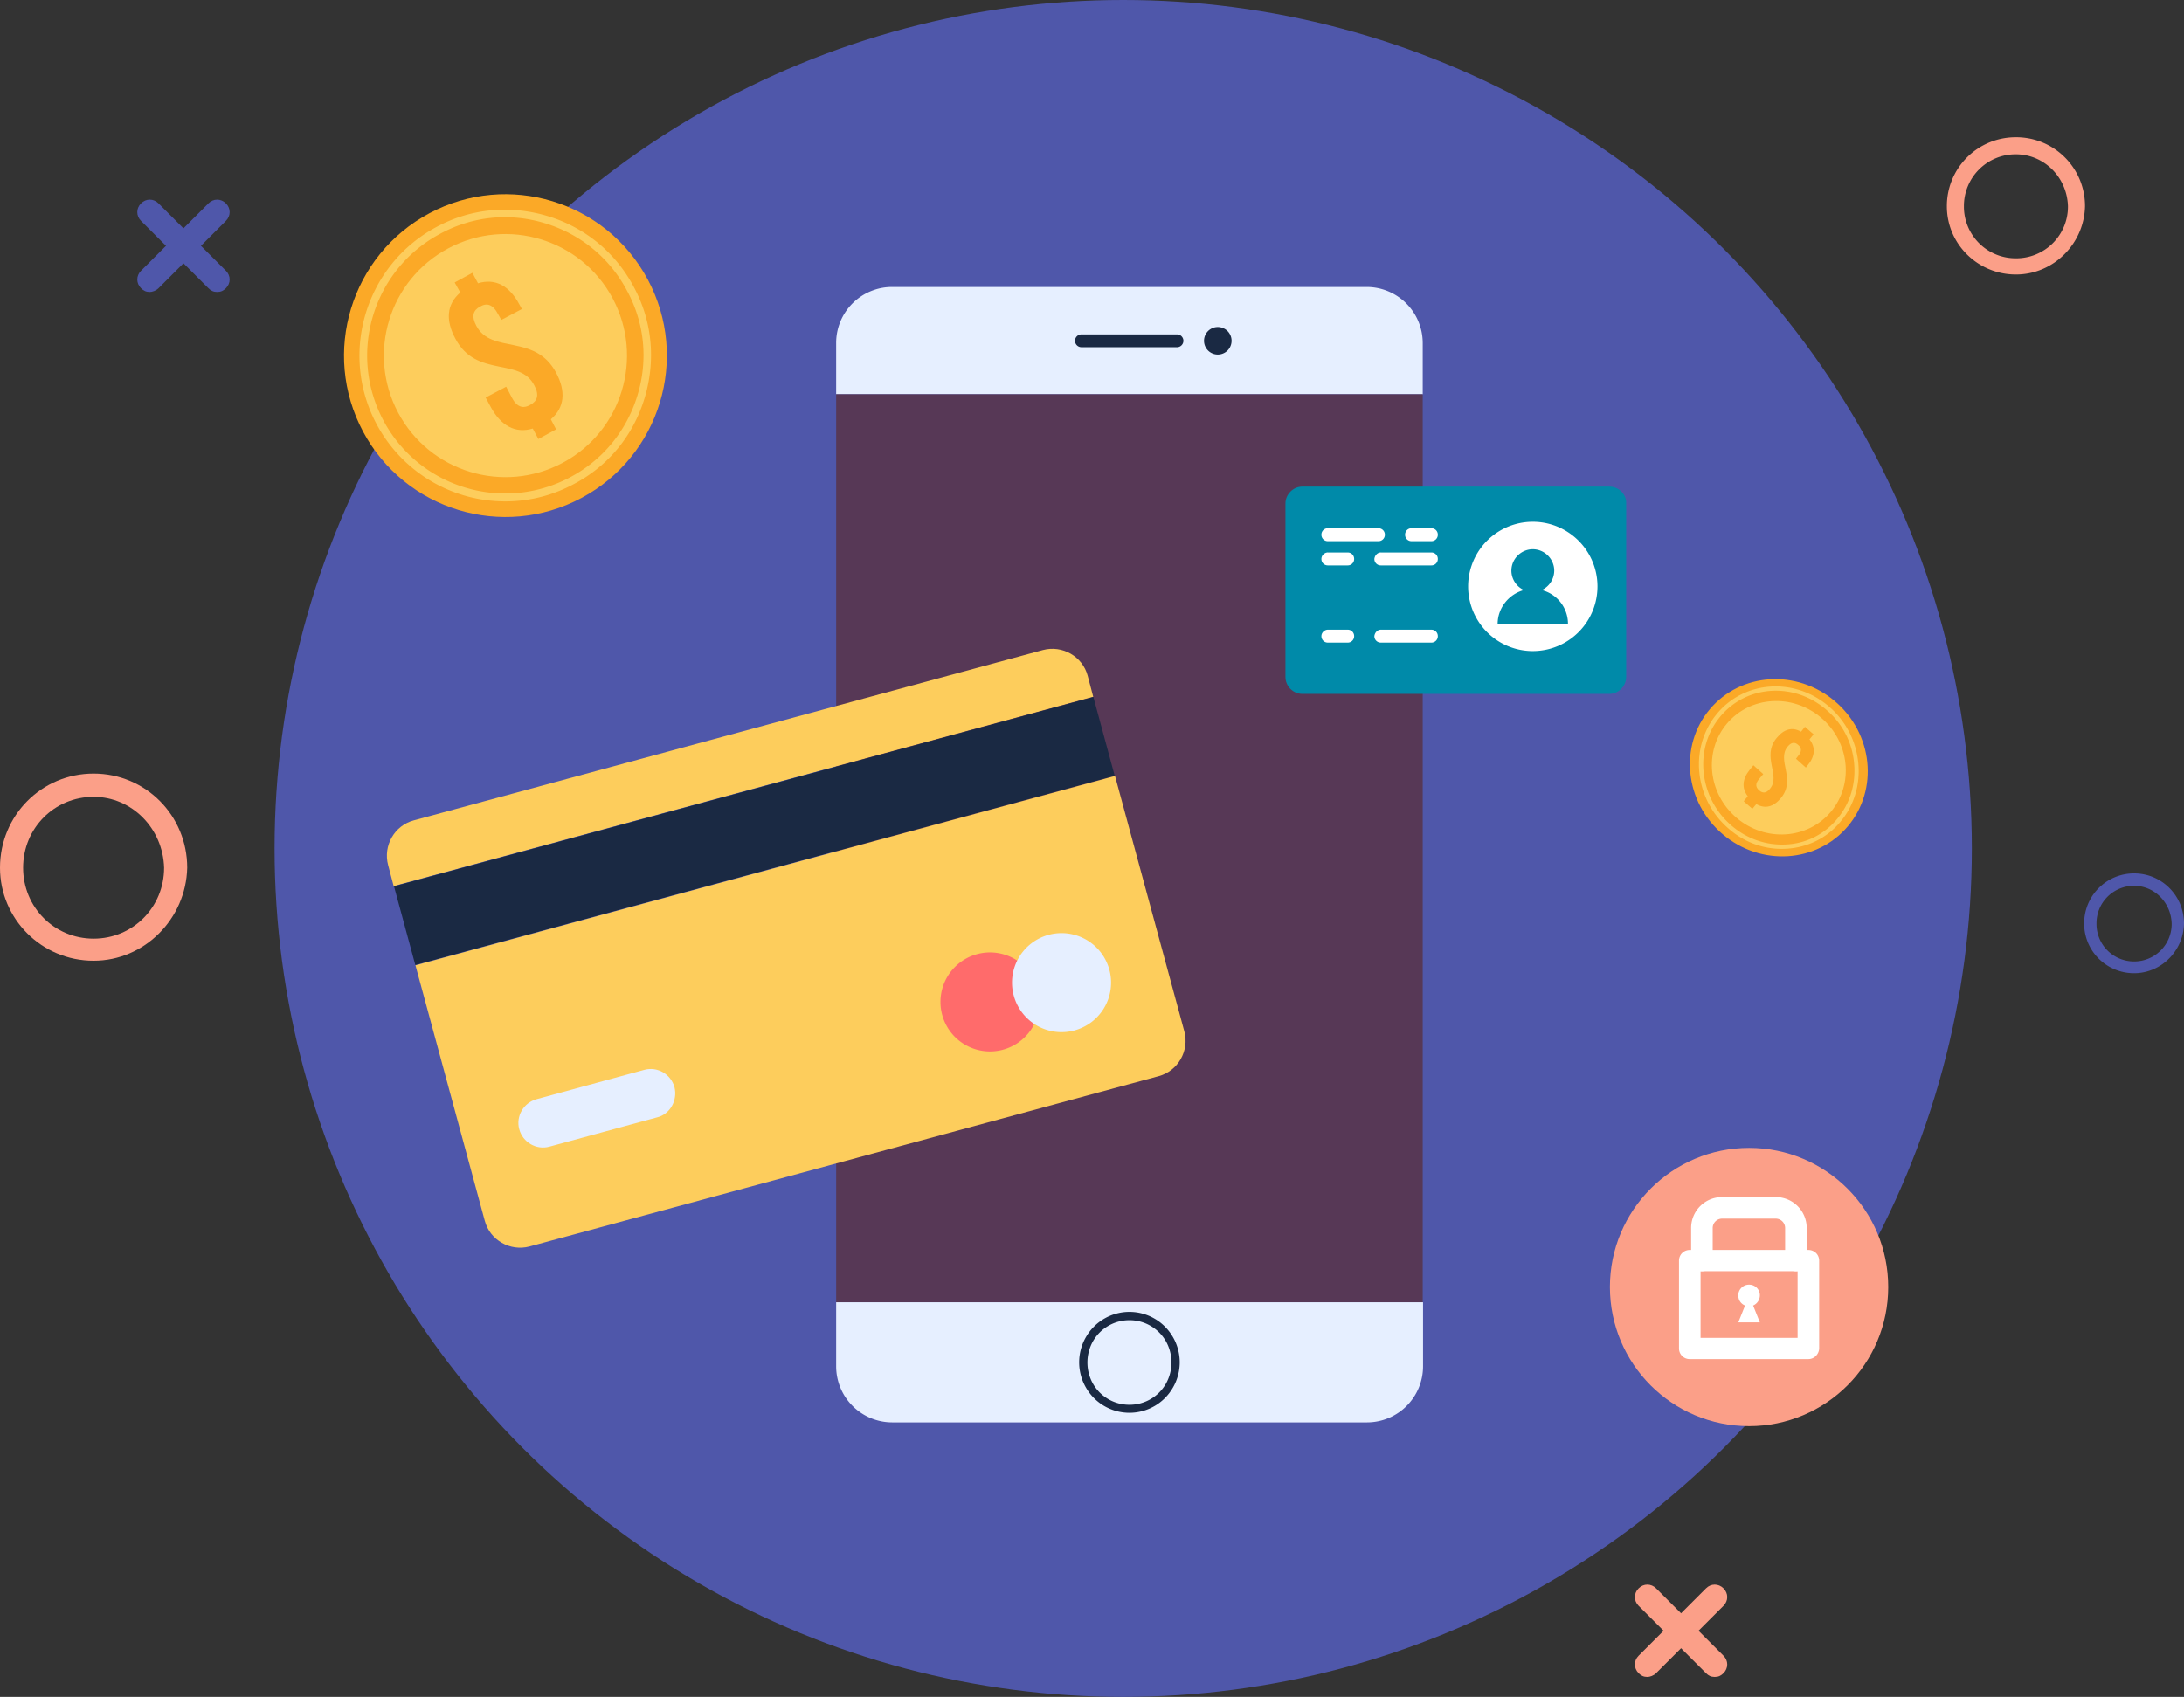<svg width="175" height="136" fill="none" xmlns="http://www.w3.org/2000/svg"><rect width="100%" height="100%" fill="#333333" stroke="none"/><circle cx="90" cy="68" r="68" fill="#4F57AA"/><path d="M161.534 22C158.46 22 156 19.54 156 16.534A5.511 5.511 0 01161.534 11a5.51 5.51 0 015.534 5.534C167 19.54 164.54 22 161.534 22zm0-9.633a4.141 4.141 0 00-4.168 4.167 4.141 4.141 0 004.168 4.168 4.141 4.141 0 004.168-4.168c-.068-2.323-1.913-4.167-4.168-4.167z" fill="#FB9F88"/><path d="M17.4 23.4c-.3 0-.5-.1-.7-.3l-5.4-5.4c-.4-.4-.4-1 0-1.4.4-.4 1-.4 1.4 0l5.4 5.4c.4.4.4 1 0 1.4-.2.2-.4.3-.7.3z" fill="#4F57AA"/><path d="M12 23.4c-.3 0-.5-.1-.7-.3-.4-.4-.4-1 0-1.4l5.4-5.4c.4-.4 1-.4 1.4 0 .4.4.4 1 0 1.4l-5.4 5.4c-.2.2-.5.3-.7.3z" fill="#4F57AA"/><path d="M137.4 134.4c-.3 0-.5-.1-.7-.3l-5.4-5.4c-.4-.4-.4-1 0-1.4.4-.4 1-.4 1.4 0l5.4 5.4c.4.4.4 1 0 1.4-.2.2-.4.3-.7.3z" fill="#FB9F88"/><path d="M132 134.4c-.3 0-.5-.1-.7-.3-.4-.4-.4-1 0-1.4l5.4-5.4c.4-.4 1-.4 1.4 0 .4.4.4 1 0 1.4l-5.4 5.4c-.2.2-.5.3-.7.3z" fill="#FB9F88"/><path d="M114 27.492A4.496 4.496 0 00109.51 23H71.49A4.48 4.48 0 0067 27.492V31.6h47v-4.107z" fill="#E6EFFF"/><path d="M114 31.6H67v72.774h47V31.599z" fill="#573856"/><path d="M67 104.374v5.134A4.496 4.496 0 0071.49 114h38.046a4.496 4.496 0 004.49-4.492v-5.134H67z" fill="#E6EFFF"/><path d="M90.5 113.23a4.02 4.02 0 01-3.49-2.028 4.038 4.038 0 010-4.03 4.02 4.02 0 013.49-2.028c1.437 0 2.77.77 3.49 2.028a4.038 4.038 0 010 4.03 4.02 4.02 0 01-3.49 2.028zm0-7.419a3.352 3.352 0 00-2.925 1.694 3.466 3.466 0 000 3.389 3.352 3.352 0 002.925 1.694 3.352 3.352 0 002.925-1.694 3.466 3.466 0 000-3.389 3.352 3.352 0 00-2.925-1.694zm3.848-77.985h-7.696a.515.515 0 01-.513-.513c0-.283.23-.514.513-.514h7.696a.515.515 0 010 1.027zm3.232.59a1.103 1.103 0 100-2.207 1.103 1.103 0 000 2.207z" fill="#1A2943"/><path d="M140.151 114.301c6.158 0 11.15-4.992 11.15-11.15 0-6.159-4.992-11.151-11.15-11.151C133.992 92 129 96.992 129 103.151c0 6.158 4.992 11.15 11.151 11.15z" fill="#FB9F88"/><path d="M144.902 108.928h-9.503a.853.853 0 01-.864-.864v-7.019c0-.486.378-.864.864-.864h9.503c.486 0 .864.378.864.864v7.046c-.027.459-.405.837-.864.837zm-8.639-1.701h7.775v-5.345h-7.775v5.345z" fill="#fff"/><path d="M143.903 101.882a.853.853 0 01-.864-.864v-2.592a.755.755 0 00-.756-.756h-4.292a.755.755 0 00-.756.756v2.592a.853.853 0 01-.864.864.853.853 0 01-.864-.864v-2.592a2.477 2.477 0 012.484-2.484h4.292a2.477 2.477 0 012.484 2.484v2.592a.853.853 0 01-.864.864zm-2.888 1.944a.853.853 0 00-.864-.864.853.853 0 00-.864.864c0 .378.216.674.54.809l-.54 1.35h1.728l-.54-1.35a.897.897 0 00.54-.809z" fill="#fff"/><path d="M87.154 54.162c-.412-1.556-2.031-2.476-3.587-2.063L33.162 65.748c-1.556.412-2.476 2.03-2.063 3.586l.444 1.683 56.056-15.173-.445-1.682z" fill="#FDCD5C"/><path d="M87.61 55.863l-56.04 15.17 1.708 6.311 56.041-15.17-1.708-6.311z" fill="#1A2943"/><path d="M33.289 77.365l5.554 20.473c.413 1.556 2.032 2.476 3.587 2.063l50.406-13.648c1.555-.413 2.476-2.032 2.063-3.587l-5.555-20.474L33.29 77.365z" fill="#FDCD5C"/><path d="M52.651 89.554l-8.634 2.349c-1.047.285-2.126-.35-2.412-1.397-.286-1.048.35-2.127 1.397-2.412l8.633-2.35c1.048-.285 2.127.35 2.413 1.397.254 1.048-.35 2.159-1.397 2.413z" fill="#E6EFFF"/><path d="M80.322 84.143a3.968 3.968 0 10-2.073-7.66 3.968 3.968 0 002.073 7.66z" fill="#FF6B6B"/><path d="M86.07 82.592a3.968 3.968 0 10-2.074-7.66 3.968 3.968 0 002.074 7.66z" fill="#E6EFFF"/><path d="M128.942 39H104.36c-.745 0-1.36.615-1.36 1.36v13.894c0 .745.615 1.36 1.36 1.36h24.582c.745 0 1.361-.615 1.361-1.36V40.36c.032-.745-.583-1.36-1.361-1.36z" fill="#008AA9"/><path d="M122.821 52.182a5.182 5.182 0 100-10.364 5.182 5.182 0 000 10.364z" fill="#fff"/><path d="M123.534 47.291a1.724 1.724 0 001.004-1.554c0-.94-.778-1.717-1.717-1.717-.939 0-1.716.777-1.716 1.717 0 .68.421 1.295 1.004 1.554-1.199.324-2.106 1.425-2.106 2.72h5.636a2.79 2.79 0 00-2.105-2.72z" fill="#008AA9"/><path d="M110.449 43.372h-4.048a.512.512 0 01-.519-.518c0-.291.227-.518.519-.518h4.048c.292 0 .518.227.518.518a.511.511 0 01-.518.518zm4.243 0h-1.587a.511.511 0 01-.518-.518c0-.291.226-.518.518-.518h1.587c.291 0 .518.227.518.518a.512.512 0 01-.518.518zm-4.049.908h4.049c.291 0 .518.226.518.517a.512.512 0 01-.518.519h-4.049a.512.512 0 01-.518-.519c.033-.291.259-.518.518-.518zm-4.242 0h1.587c.291 0 .518.226.518.517a.512.512 0 01-.518.519h-1.587a.512.512 0 01-.519-.519c0-.291.26-.518.519-.518zm4.242 6.185h4.049c.291 0 .518.227.518.518a.512.512 0 01-.518.519h-4.049a.512.512 0 01-.518-.519c.033-.291.259-.518.518-.518zm-4.242 0h1.587c.291 0 .518.227.518.518a.512.512 0 01-.518.519h-1.587a.512.512 0 01-.519-.519c0-.291.26-.518.519-.518z" fill="#fff"/><path d="M46.59 39.91c6.302-3.364 8.683-11.199 5.32-17.5-3.364-6.302-11.199-8.683-17.5-5.32-6.302 3.364-8.683 11.199-5.32 17.5 3.364 6.302 11.199 8.683 17.5 5.32z" fill="#FBA927"/><path d="M45.087 37.093c4.745-2.533 6.539-8.434 4.006-13.18-2.533-4.745-8.434-6.54-13.18-4.006-4.745 2.533-6.539 8.434-4.006 13.18 2.533 4.745 8.434 6.539 13.18 4.006z" fill="#FDCD5C"/><path d="M40.495 40.184a11.678 11.678 0 01-10.321-6.192c-3.032-5.677-.871-12.772 4.805-15.804 2.742-1.484 5.903-1.774 8.902-.87 3 .902 5.45 2.934 6.902 5.676 1.484 2.741 1.774 5.902.871 8.901-.903 3-2.903 5.45-5.676 6.902a11.536 11.536 0 01-5.483 1.387zm-9.773-6.483c2.87 5.387 9.58 7.419 14.965 4.548 2.613-1.387 4.516-3.709 5.387-6.547.87-2.839.58-5.806-.84-8.418-1.386-2.613-3.708-4.515-6.546-5.386-2.839-.871-5.806-.58-8.418.838-5.387 2.87-7.418 9.58-4.548 14.965z" fill="#FDCD5C"/><path d="M36.882 23.445l-.451-.806 1.419-.774.451.838c1.387-.419 2.516.194 3.322 1.71l.194.354-1.645.871-.258-.451c-.42-.807-.903-.936-1.451-.613-.549.29-.71.774-.29 1.548 1.225 2.29 4.676.58 6.385 3.741.807 1.516.678 2.806-.419 3.742l.42.806-1.42.774-.451-.839c-1.387.42-2.548-.225-3.355-1.709l-.419-.774 1.645-.87.452.87c.419.806.935.903 1.483.58.549-.29.742-.773.323-1.547-1.161-2.29-4.645-.581-6.322-3.742-.806-1.483-.71-2.774.387-3.709zm101.157 43.419c3.054 2.592 7.541 2.306 10.024-.638 2.482-2.944 2.019-7.431-1.034-10.023-3.054-2.592-7.541-2.306-10.024.638-2.482 2.944-2.019 7.431 1.034 10.023z" fill="#FBA927"/><path d="M139.149 65.548c2.299 1.952 5.679 1.737 7.549-.48 1.869-2.217 1.52-5.597-.779-7.549-2.3-1.952-5.679-1.737-7.549.48-1.869 2.217-1.521 5.597.779 7.549z" fill="#FDCD5C"/><path d="M136.627 63.791c-.884-2.191-.592-4.736.955-6.593 2.23-2.683 6.271-2.926 9-.545a6.79 6.79 0 012.317 4.485c.175 1.743-.335 3.417-1.415 4.706-1.073 1.306-2.609 2.07-4.315 2.178-1.707.108-3.367-.464-4.685-1.633a6.795 6.795 0 01-1.857-2.598zm1.217-6.362c-2.118 2.542-1.731 6.442.856 8.703 1.251 1.097 2.826 1.642 4.444 1.548a5.609 5.609 0 004.078-2.066c1.028-1.23 1.5-2.813 1.342-4.465a6.343 6.343 0 00-2.198-4.238c-2.586-2.26-6.405-2.025-8.522.518z" fill="#FDCD5C"/><path d="M144.316 58.643l.311-.394.693.606-.327.4c.508.658.439 1.375-.155 2.094l-.138.17-.791-.707.173-.224c.318-.377.28-.659 0-.889-.263-.236-.542-.229-.844.142-.895 1.09.704 2.598-.528 4.111-.594.72-1.273.897-1.979.493l-.318.377-.694-.606.327-.4c-.507-.658-.429-1.399.149-2.111l.301-.371.791.708-.344.406c-.318.378-.256.67.023.9.264.236.55.247.851-.124.91-1.056-.697-2.581.542-4.077.578-.713 1.25-.908 1.957-.504z" fill="#FBA927"/><path d="M7.5 77C3.333 77 0 73.646 0 69.547 0 65.354 3.333 62 7.5 62s7.5 3.354 7.5 7.547C14.907 73.646 11.574 77 7.5 77zm0-13.137c-3.148 0-5.648 2.516-5.648 5.684 0 3.167 2.5 5.683 5.648 5.683 3.148 0 5.648-2.516 5.648-5.683-.092-3.168-2.592-5.684-5.648-5.684z" fill="#FB9F88"/><path d="M171 78c-2.222 0-4-1.789-4-3.975A3.996 3.996 0 01171 70c2.222 0 4 1.789 4 4.025-.049 2.186-1.827 3.975-4 3.975zm0-7.006a3.002 3.002 0 00-3.012 3.03A3.002 3.002 0 00171 77.057a3.002 3.002 0 003.012-3.031c-.049-1.69-1.382-3.031-3.012-3.031z" fill="#4F57AA"/></svg>